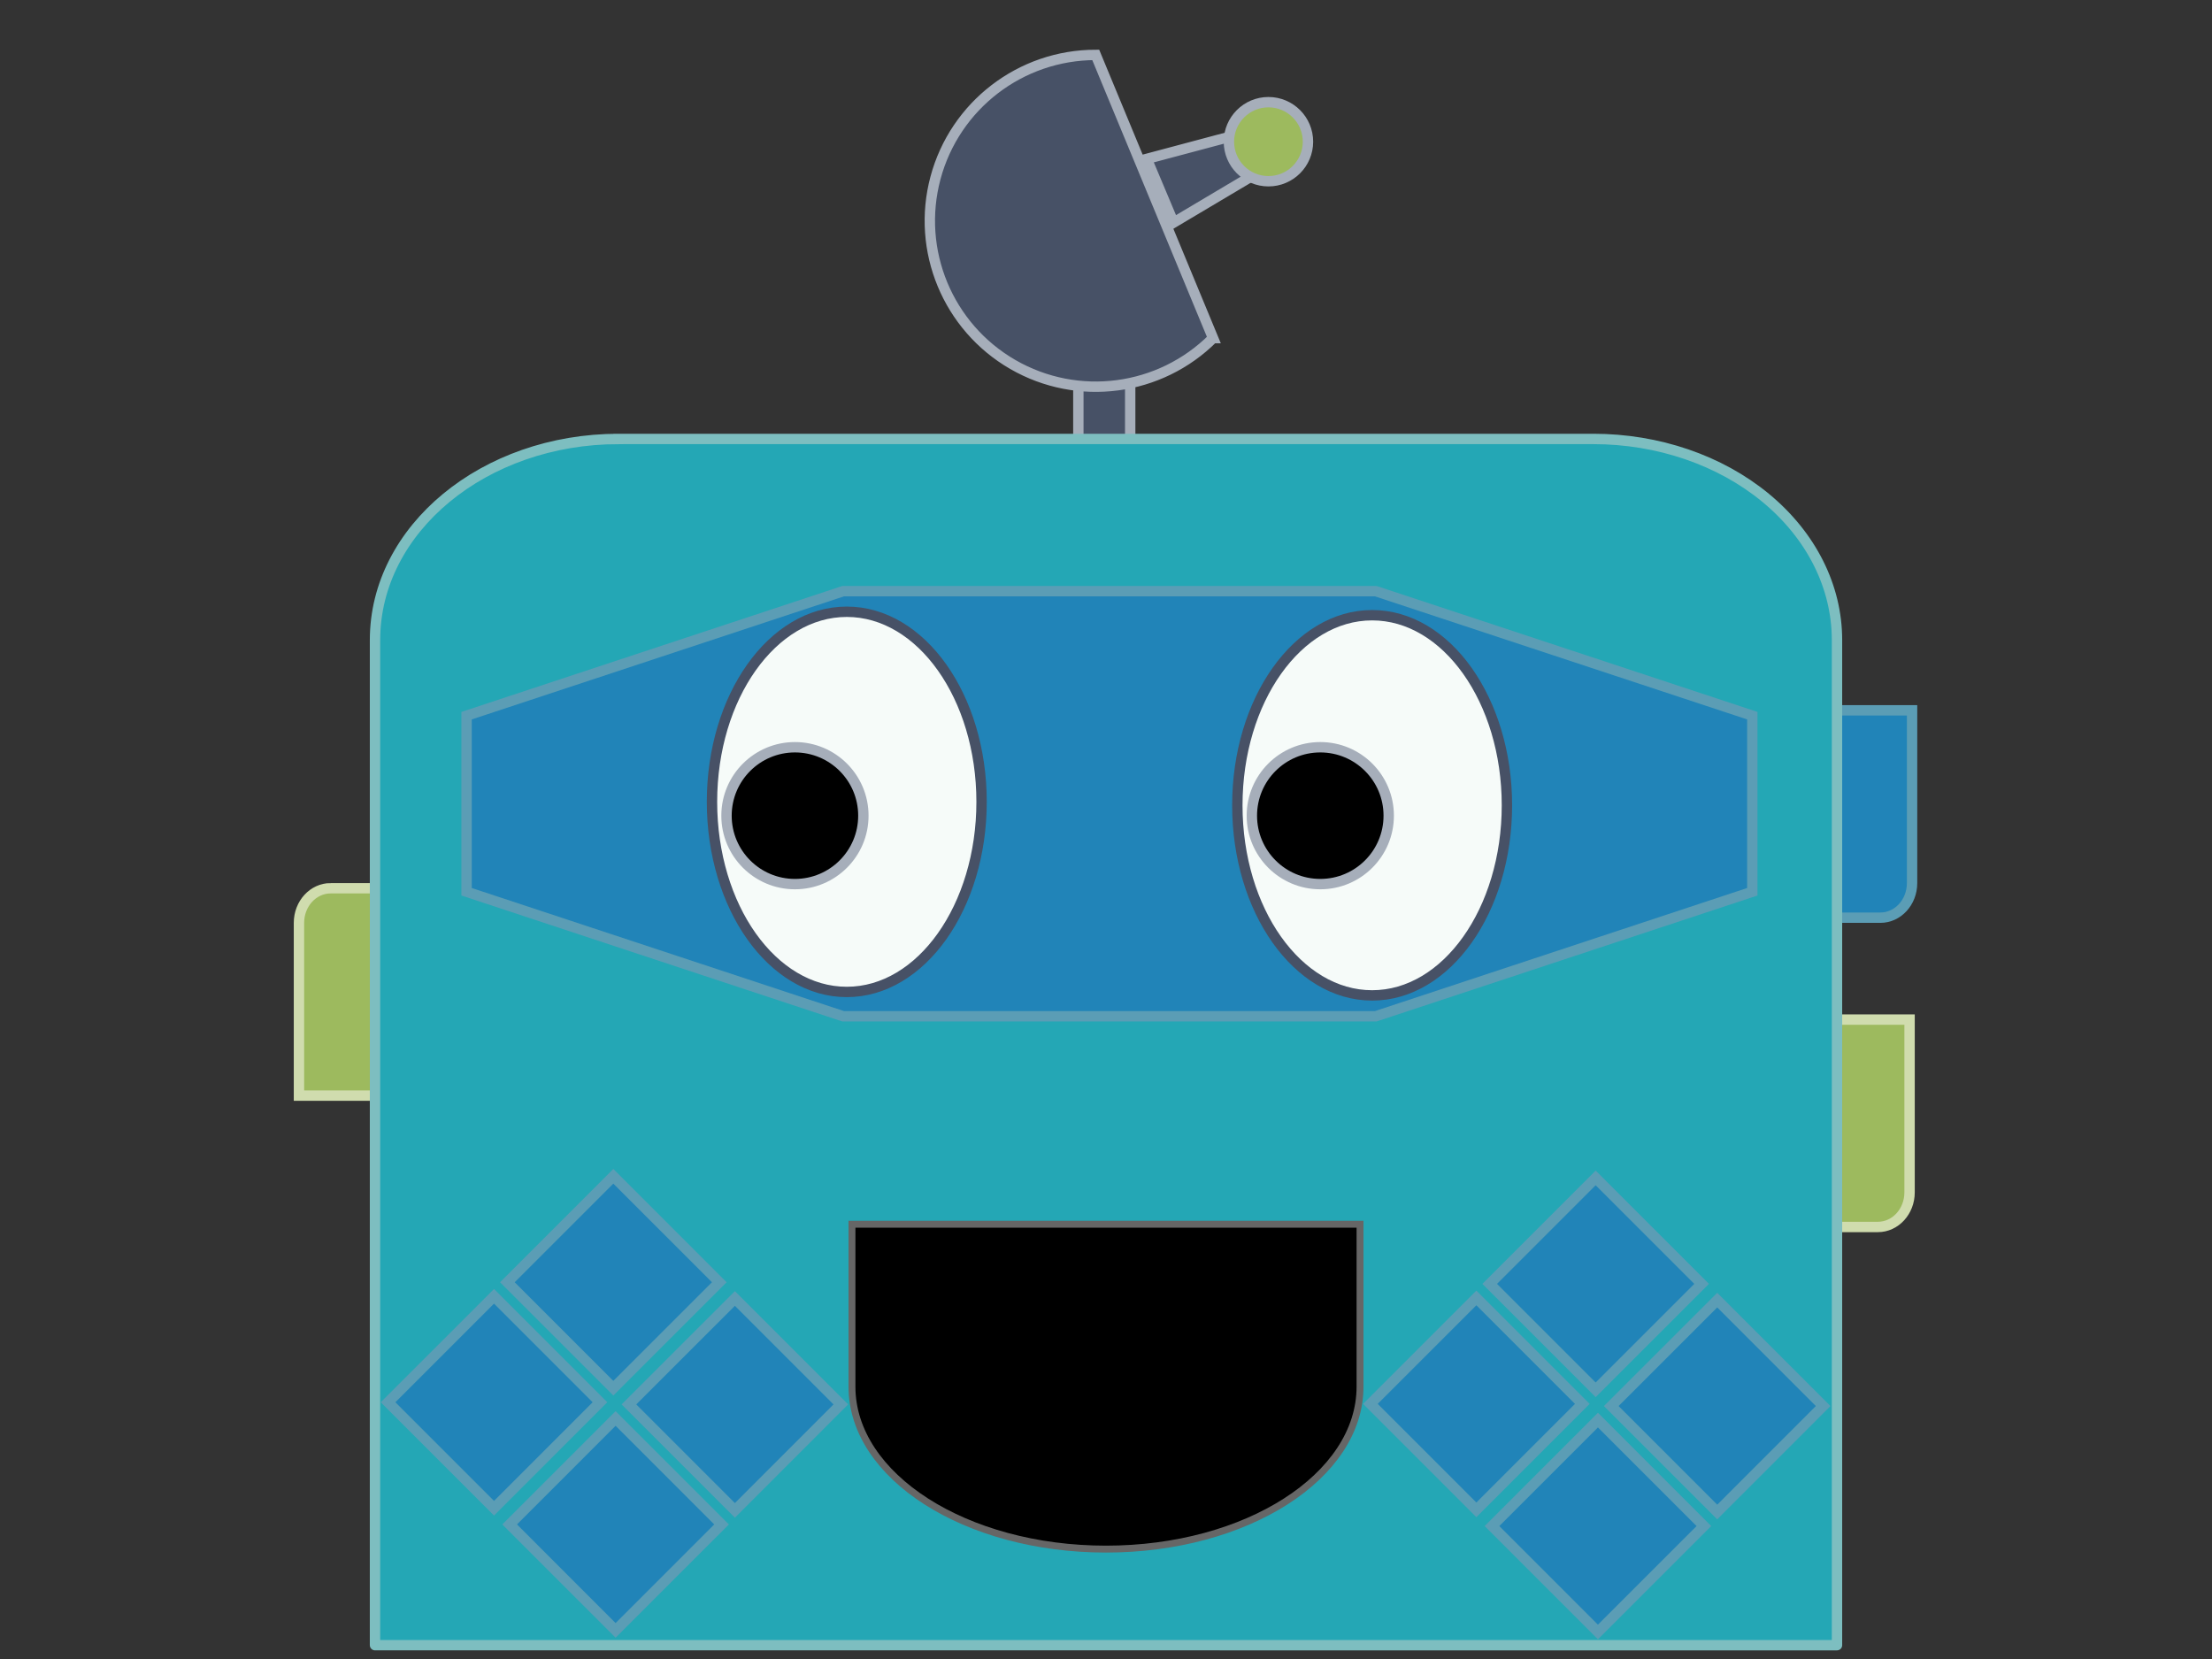<svg xmlns="http://www.w3.org/2000/svg" version="1.1" xmlns:xlink="http://www.w3.org/1999/xlink" xmlns:svgjs="http://svgjs.com/svgjs" viewBox="0 0 640 480" id="bot-svg">
    <rect x="0" y="0" width="640" height="480" fill="#333333" stroke="none"/>
    <g>
        <path d="m95.667,257l45.832,0c0,0 0,0 0,0c0,0 0,0 0,0l-0,49.999c0,5.523 -4.104,10 -9.167,10l-45.832,0l0,0c-0,0 -0,-0 -0,-0.001l0,-49.999l0,0c0,-5.523 4.104,-10 9.167,-10l0,-0z" fill="#9dba5e" stroke-width="3" stroke="#d0dcae"></path>
        <path d="m507.387,205.515l45.832,0c0,0 0,0 0,0c0,0 0,0 0,0l-0,49.999c0,5.523 -4.104,10 -9.167,10l-45.832,0l0,0c-0,0 -0,-0 -0,-0.001l0,-49.999l0,0c0,-5.523 4.104,-10 9.167,-10l0,-0z" fill="#2184b8" stroke-width="3" stroke="#5b9db5"></path>
        <path d="m506.667,295l45.832,0c0,0 0,0 0,0c0,0 0,0 0,0l-0,49.999c0,5.523 -4.104,10 -9.167,10l-45.832,0l0,0c-0,0 -0,-0 -0,-0.001l0,-49.999l0,0c0,-5.523 4.104,-10 9.167,-10l0,-0z" fill="#9dba5e" stroke-width="3" stroke="#d0dcae"></path>
        <g>
            <rect width="15" height="51" x="312" y="87" fill="#475166" stroke-width="3" stroke="#a6aeba"></rect>
            <g>
                <path d="m350.972,97.825c-15.362,15.362 -39.126,18.49 -57.94,7.628c-18.814,-10.863 -27.987,-33.007 -22.364,-53.992c5.623,-20.985 24.639,-35.576 46.364,-35.576l33.941,81.94l0,-0z" fill="#475166" stroke-width="3" stroke="#a6aeba"></path>
                <path d="m338.248,63.305l3.75,-27.007l12.5,0l3.75,27.007l-20,0z" fill="#475166" stroke-width="3" stroke="#a6aeba" transform="matrix(0.388,0.922,-0.922,0.388,258.91,-290.457)"></path>
                <circle r="11.439" cx="367" cy="41" fill="#9dba5e" stroke-width="3" stroke="#a6aeba"></circle>
            </g>
        </g>
        <path d="m179.004,127l281.995,0l0,0c18.698,0 36.63,6.128 49.852,17.037c13.221,10.909 20.649,25.704 20.649,41.131l0,290.83c0,0.002 -0.002,0.003 -0.004,0.003l-422.993,-0.003l0,0c-0.002,0 -0.004,-0.001 -0.004,-0.003l0.004,-290.827l0,0c0,-32.125 31.564,-58.167 70.501,-58.167l0,-0z" fill="#24a7b5" stroke-width="3" stroke="#7dbec0"></path>
        <path d="m135,207.066l108.956,-36.026l154.089,0l108.956,36.026l0,50.949l-108.956,36.026l-154.089,0l-108.956,-36.026l0,-50.949z" fill="#2184b8" stroke-width="3" stroke="#5b9db5"></path>
        <g>
            <ellipse rx="39" ry="55" cx="245" cy="232" fill="#f6fbf9" stroke-width="3" stroke="#475166"></ellipse>
            <circle r="19.799" cx="230" cy="236" stroke-width="3" stroke="#a6aeba"></circle>
        </g>
        <g>
            <ellipse rx="39" ry="55" cx="397" cy="233" fill="#f6fbf9" stroke-width="3" stroke="#475166"></ellipse>
            <circle r="19.799" cx="382" cy="236" stroke-width="3" stroke="#a6aeba"></circle>
        </g>
        <path d="m146.799,370.995l30.655,-30.655l30.66,30.655l-30.66,30.655l-30.655,-30.655zm-34.519,34.719l30.66,-30.655l30.655,30.655l-30.655,30.66l-30.66,-30.66zm69.69,0.626l30.66,-30.65l30.65,30.65l-30.65,30.66l-30.66,-30.66zm-34.509,34.724l30.65,-30.655l30.66,30.655l-30.66,30.655l-30.65,-30.655z" fill="#2184b8" stroke-width="3" stroke="#5b9db5"></path>
        <path d="m431.019,371.466l30.655,-30.655l30.66,30.655l-30.66,30.655l-30.655,-30.655zm-34.519,34.719l30.66,-30.655l30.655,30.655l-30.655,30.66l-30.66,-30.66zm69.69,0.626l30.66,-30.65l30.65,30.65l-30.65,30.66l-30.66,-30.66zm-34.509,34.724l30.65,-30.655l30.66,30.655l-30.66,30.655l-30.65,-30.655z" fill="#2184b8" stroke-width="3" stroke="#5b9db5"></path>
        <path d="m273,327.705l47,0l0,0c25.957,0 47,32.907 47,73.5c0,40.593 -21.043,73.5 -47,73.5l-47,0l0,-147z" fill="#000000" id="svg_20" stroke="#666666" stroke-width="2" transform="rotate(90 320 401.205)"/>
    </g>
</svg>